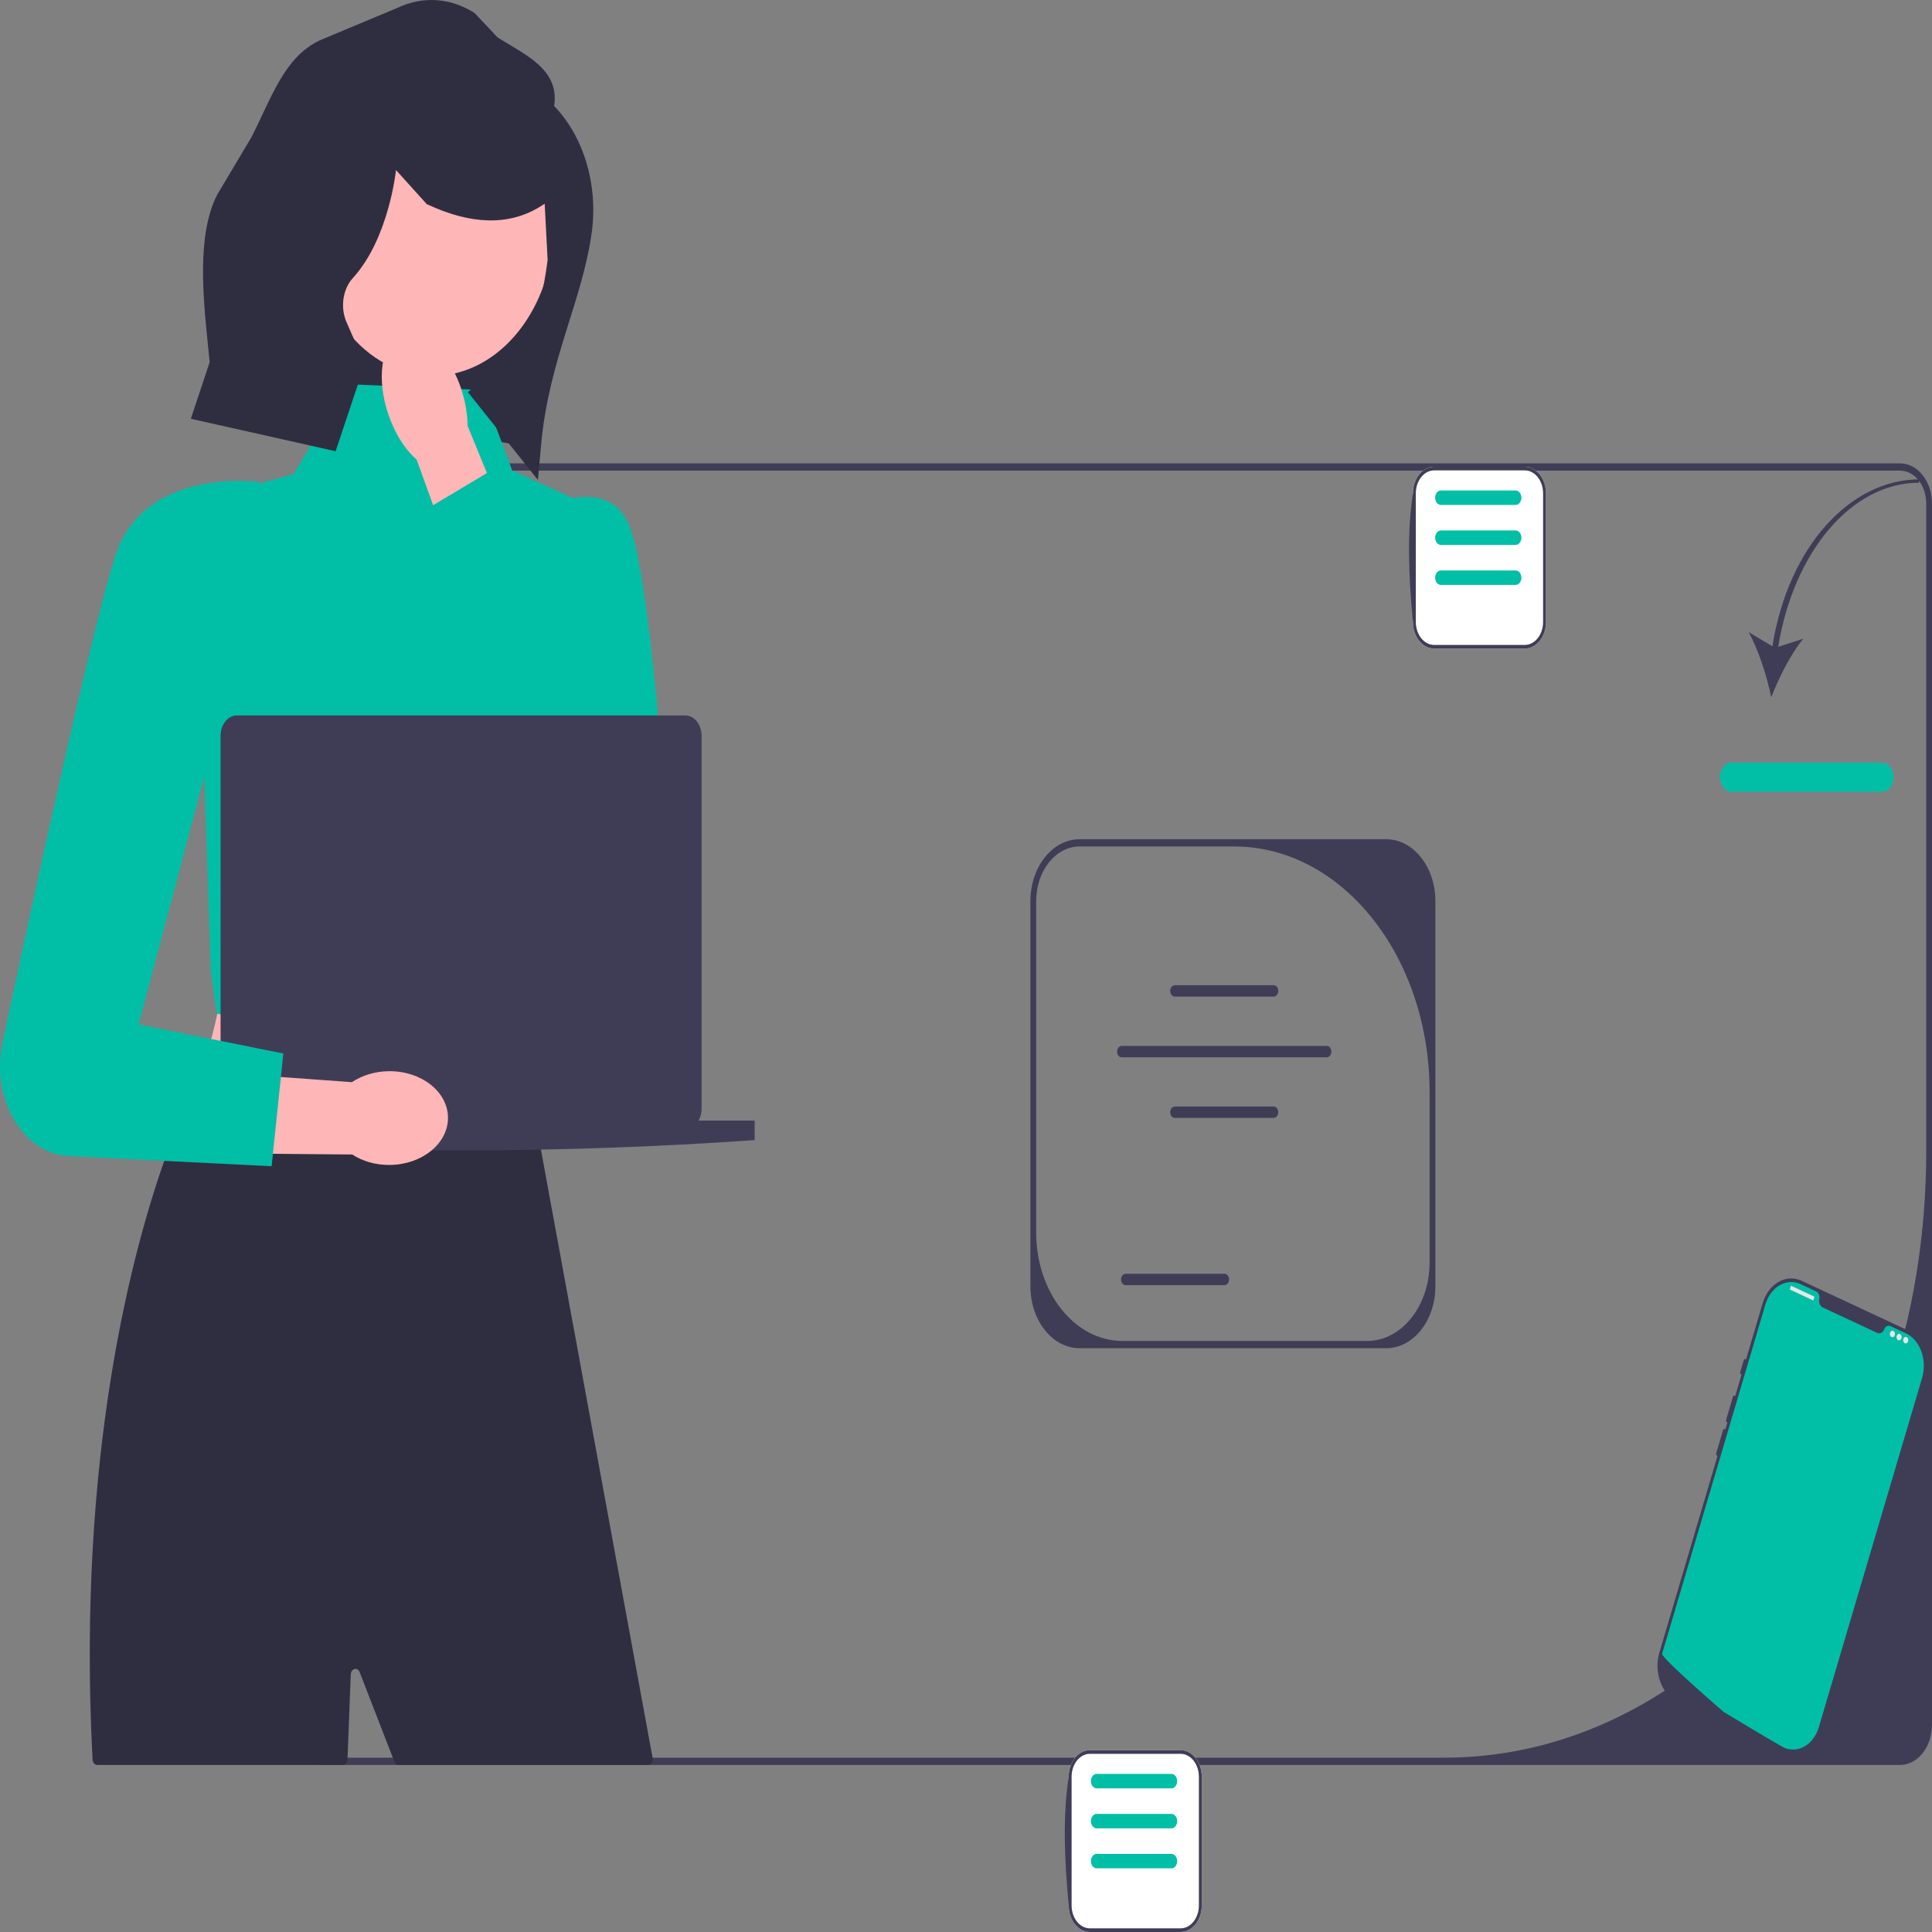 <svg width="100" height="100" viewBox="0 0 100 100" fill="none" xmlns="http://www.w3.org/2000/svg">
<rect x="0" y="0" width="100" height="100" fill="#808080" stroke="none"/>
<g clip-path="url(#clip0_1216_1735)">
<path d="M26.543 22.985L14.646 20.991L17.054 5.668L29.833 8.84L26.543 22.985Z" fill="#2F2E41"/>
<path d="M15.106 89.277V26.062C15.106 24.916 15.848 23.984 16.759 23.984H98.347C99.258 23.984 100 24.916 100 26.062V89.277C100 90.422 99.258 91.354 98.347 91.354H16.759C15.848 91.354 15.106 90.422 15.106 89.277ZM99.7 26.062C99.7 25.122 99.094 24.361 98.347 24.361H16.759C16.012 24.361 15.406 25.122 15.406 26.062V89.277C15.406 90.216 16.012 90.978 16.759 90.978H74.751C88.53 90.978 99.7 76.939 99.7 59.62V26.062Z" fill="#3F3D56"/>
<path d="M91.739 33.451L90.507 32.717C91.012 33.604 91.448 34.988 91.681 36.09C92.076 35.064 92.712 33.808 93.342 33.058L92.04 33.479C92.842 28.536 95.86 24.987 99.317 24.987L99.366 24.809C95.755 24.809 92.558 28.308 91.739 33.451Z" fill="#3F3D56"/>
<path d="M97.411 40.982H89.625C89.295 40.982 89.026 40.644 89.026 40.229C89.026 39.814 89.295 39.477 89.625 39.477H97.411C97.741 39.477 98.01 39.814 98.01 40.229C98.01 40.644 97.741 40.982 97.411 40.982Z" fill="#00BFA6"/>
<path d="M74.295 46.637V66.584C74.295 68.348 73.153 69.783 71.75 69.783H55.879C54.476 69.783 53.334 68.348 53.334 66.584V46.637C53.334 44.873 54.476 43.438 55.879 43.438H71.75C73.153 43.438 74.295 44.873 74.295 46.637ZM70.765 69.407C72.549 69.407 73.996 67.589 73.996 65.347V56.527C73.996 49.506 69.467 43.814 63.881 43.814H55.879C54.639 43.814 53.633 45.078 53.633 46.637V63.801C53.633 66.897 55.63 69.407 58.094 69.407H70.765Z" fill="#3F3D56"/>
<path d="M65.927 51.585H60.804C60.674 51.585 60.569 51.453 60.569 51.291C60.569 51.128 60.674 50.996 60.804 50.996H65.927C66.056 50.996 66.162 51.128 66.162 51.291C66.162 51.453 66.056 51.585 65.927 51.585Z" fill="#3F3D56"/>
<path d="M65.927 57.862H60.804C60.674 57.862 60.569 57.73 60.569 57.568C60.569 57.406 60.674 57.273 60.804 57.273H65.927C66.056 57.273 66.162 57.406 66.162 57.568C66.162 57.73 66.056 57.862 65.927 57.862Z" fill="#3F3D56"/>
<path d="M63.382 66.519H58.259C58.13 66.519 58.024 66.386 58.024 66.224C58.024 66.062 58.13 65.93 58.259 65.93H63.382C63.511 65.93 63.617 66.062 63.617 66.224C63.617 66.386 63.511 66.519 63.382 66.519Z" fill="#3F3D56"/>
<path d="M68.677 54.726H58.055C57.925 54.726 57.82 54.593 57.82 54.431C57.82 54.269 57.925 54.137 58.055 54.137H68.677C68.806 54.137 68.911 54.269 68.911 54.431C68.911 54.593 68.806 54.726 68.677 54.726Z" fill="#3F3D56"/>
<path d="M27.492 56.95H9.934C11.405 52.822 12.31 48.891 10.896 45.764L27.492 44.555C26.663 48.776 26.562 52.919 27.492 56.95Z" fill="#FFB6B6"/>
<path d="M33.54 91.356H20.631C20.538 91.356 20.453 91.289 20.412 91.184L20.333 90.98L18.618 86.554C18.508 86.269 18.168 86.357 18.155 86.674L17.99 90.98L17.987 91.065C17.98 91.228 17.873 91.356 17.743 91.356H5.034C4.905 91.356 4.799 91.231 4.791 91.07C4.789 91.04 4.788 91.01 4.786 90.98C3.975 75.238 6.893 64.568 8.604 59.794L8.606 59.792C9.278 57.914 9.766 56.949 9.766 56.949L9.935 56.947H9.937L13.355 56.872H13.356L16.384 56.808L18.671 56.761L19.589 56.74H19.591L20.166 56.728L23.024 56.666L25.577 56.612L27.409 56.574H27.46L27.733 58.051V58.053L27.743 58.119V58.121L27.79 58.364L27.791 58.371L27.884 58.881V58.885L27.89 58.913V58.915L27.912 59.038L27.914 59.043L28.13 60.216L28.478 62.122L28.938 64.615L29.517 67.781L29.811 69.374L30.214 71.571L33.777 90.98C33.813 91.172 33.697 91.356 33.54 91.356Z" fill="#2F2E41"/>
<path d="M24.957 20.189L17.969 19.883L15.207 24.538L13.754 24.935C11.575 25.529 10.08 28.055 10.254 30.849L10.914 50.203L11.214 52.461L27.683 55.849L31.386 26.558L26.514 24.358L24.957 20.189Z" fill="#00BFA6"/>
<path d="M22.407 19.455C25.871 19.455 28.679 15.925 28.679 11.571C28.679 7.217 25.871 3.688 22.407 3.688C18.943 3.688 16.135 7.217 16.135 11.571C16.135 15.925 18.943 19.455 22.407 19.455Z" fill="#FFB6B6"/>
<path d="M92.257 90.622L86.819 88.082C86.004 87.701 85.587 86.557 85.89 85.532L91.232 67.464C91.535 66.439 92.445 65.915 93.261 66.296L98.699 68.836C99.514 69.217 99.931 70.361 99.628 71.386C97.584 78.689 95.354 86.894 94.286 89.454C93.983 90.479 93.073 91.003 92.257 90.622Z" fill="#3F3D56"/>
<path d="M98.288 76.208C98.254 76.192 98.215 76.214 98.202 76.258L97.458 78.775C97.445 78.818 97.463 78.866 97.498 78.882C97.532 78.899 97.571 78.876 97.583 78.833L98.328 76.316C98.34 76.273 98.323 76.225 98.288 76.208Z" fill="#3F3D56"/>
<path d="M99.488 71.32L94.146 89.387C93.882 90.279 93.113 90.751 92.398 90.481L92.398 90.481C92.387 90.477 92.377 90.473 92.366 90.469C92.347 90.461 92.329 90.453 92.31 90.444C92.31 90.444 92.243 90.406 92.12 90.335C91.997 90.264 91.817 90.16 91.594 90.029C91.526 89.99 91.456 89.948 91.381 89.905C91.232 89.817 91.069 89.721 90.894 89.617C90.825 89.576 90.753 89.533 90.679 89.49C90.303 89.266 89.882 89.013 89.44 88.743C89.365 88.698 89.289 88.652 89.213 88.605C89.194 88.593 85.969 85.807 86.031 85.597L91.373 67.529C91.648 66.6 92.47 66.127 93.209 66.472L94.008 66.846C94.136 66.905 94.202 67.078 94.165 67.243C94.163 67.254 94.161 67.266 94.159 67.277C94.135 67.448 94.219 67.615 94.349 67.676L97.158 68.988C97.288 69.049 97.439 68.992 97.509 68.842C97.514 68.832 97.518 68.822 97.522 68.811C97.58 68.656 97.72 68.579 97.848 68.639L98.647 69.012C99.386 69.358 99.763 70.39 99.488 71.32Z" fill="#00BFA6"/>
<path d="M90.343 70.349C90.309 70.333 90.27 70.355 90.258 70.398L90.072 71.028C90.059 71.071 90.076 71.119 90.111 71.135C90.145 71.152 90.184 71.129 90.197 71.086L90.383 70.457C90.396 70.413 90.378 70.365 90.343 70.349Z" fill="#3F3D56"/>
<path d="M89.785 72.236C89.751 72.22 89.712 72.242 89.7 72.285L89.339 73.504C89.326 73.548 89.344 73.596 89.379 73.612C89.413 73.628 89.451 73.606 89.464 73.563L89.825 72.344C89.838 72.3 89.82 72.252 89.785 72.236Z" fill="#3F3D56"/>
<path d="M89.274 73.966C89.239 73.95 89.201 73.972 89.188 74.016L88.827 75.235C88.815 75.278 88.832 75.326 88.867 75.343C88.901 75.359 88.94 75.337 88.953 75.293L89.313 74.074C89.326 74.031 89.308 73.982 89.274 73.966Z" fill="#3F3D56"/>
<path d="M93.904 67.111L92.708 66.552C92.702 66.549 92.694 66.554 92.692 66.562L92.643 66.728C92.64 66.737 92.644 66.746 92.65 66.749L93.846 67.308C93.853 67.311 93.86 67.307 93.863 67.298L93.912 67.132C93.915 67.124 93.911 67.114 93.904 67.111Z" fill="#E6E6E6"/>
<path d="M97.952 69.215C98.026 69.215 98.085 69.139 98.085 69.047C98.085 68.954 98.026 68.879 97.952 68.879C97.878 68.879 97.818 68.954 97.818 69.047C97.818 69.139 97.878 69.215 97.952 69.215Z" fill="#E6E6E6"/>
<path d="M98.296 69.375C98.369 69.375 98.429 69.3 98.429 69.207C98.429 69.114 98.369 69.039 98.296 69.039C98.222 69.039 98.162 69.114 98.162 69.207C98.162 69.3 98.222 69.375 98.296 69.375Z" fill="#E6E6E6"/>
<path d="M98.64 69.535C98.714 69.535 98.774 69.46 98.774 69.367C98.774 69.274 98.714 69.199 98.64 69.199C98.567 69.199 98.507 69.274 98.507 69.367C98.507 69.46 98.567 69.535 98.64 69.535Z" fill="#E6E6E6"/>
<path d="M78.924 33.569H74.229C73.624 33.569 73.133 32.952 73.133 32.192V25.537C73.133 24.778 73.624 24.16 74.229 24.16H78.924C79.528 24.16 80.02 24.778 80.02 25.537V32.192C80.02 32.952 79.528 33.569 78.924 33.569Z" fill="white"/>
<path d="M78.924 33.569H74.229C73.624 33.569 73.133 32.952 73.133 32.192C72.897 29.742 72.832 27.459 73.133 25.537C73.133 24.778 73.624 24.16 74.229 24.16H78.924C79.529 24.16 80.02 24.778 80.02 25.537V32.192C80.02 32.952 79.529 33.569 78.924 33.569ZM74.229 24.348C73.707 24.348 73.283 24.882 73.283 25.537V32.192C73.283 32.848 73.707 33.381 74.229 33.381H78.924C79.446 33.381 79.87 32.848 79.87 32.192V25.537C79.87 24.882 79.446 24.348 78.924 24.348H74.229Z" fill="#3F3D56"/>
<path d="M78.45 28.205H74.581C74.417 28.205 74.283 28.037 74.283 27.831C74.283 27.625 74.417 27.457 74.581 27.457H78.45C78.614 27.457 78.748 27.625 78.748 27.831C78.748 28.037 78.614 28.205 78.45 28.205Z" fill="#00BFA6"/>
<path d="M78.45 30.276H74.581C74.417 30.276 74.283 30.108 74.283 29.901C74.283 29.695 74.417 29.527 74.581 29.527H78.45C78.614 29.527 78.748 29.695 78.748 29.901C78.748 30.108 78.614 30.276 78.45 30.276Z" fill="#00BFA6"/>
<path d="M78.45 26.135H74.581C74.417 26.135 74.283 25.967 74.283 25.761C74.283 25.555 74.417 25.387 74.581 25.387H78.45C78.614 25.387 78.748 25.555 78.748 25.761C78.748 25.967 78.614 26.135 78.45 26.135Z" fill="#00BFA6"/>
<path d="M20.275 21.908C20.618 22.723 21.08 23.372 21.569 23.792L24.453 31.81L27.449 29.973L24.201 22.038C24.198 21.293 24.029 20.448 23.686 19.634C22.901 17.774 21.5 16.775 20.558 17.403C19.617 18.031 19.489 20.048 20.275 21.908Z" fill="#FFB6B6"/>
<path d="M26.77 26.964C26.77 26.964 31.163 24.07 32.526 27.108C33.689 29.701 34.529 42.672 34.751 46.424C34.79 47.082 34.653 47.736 34.362 48.286C33.501 49.915 31.643 50.07 30.618 48.599L21.716 26.569L25.938 24.047L26.971 27.191L26.77 26.964Z" fill="#00BFA6"/>
<path d="M36.161 58C36.257 57.828 36.314 57.619 36.314 57.393V38.086C36.314 37.504 35.938 37.031 35.475 37.031H12.256C11.792 37.031 11.417 37.504 11.417 38.086V57.393C11.417 57.619 11.473 57.828 11.57 58H8.67V59.012C18.752 59.721 28.883 59.721 39.061 59.012V58H36.161Z" fill="#3F3D56"/>
<path d="M61.108 99.999H56.412C55.808 99.999 55.316 99.381 55.316 98.622V91.967C55.316 91.208 55.808 90.59 56.412 90.59H61.108C61.712 90.59 62.204 91.208 62.204 91.967V98.622C62.204 99.381 61.712 99.999 61.108 99.999Z" fill="white"/>
<path d="M61.108 99.999H56.412C55.808 99.999 55.316 99.381 55.316 98.622C55.08 96.171 55.015 93.889 55.316 91.967C55.316 91.208 55.808 90.59 56.412 90.59H61.108C61.712 90.59 62.204 91.208 62.204 91.967V98.622C62.204 99.381 61.712 99.999 61.108 99.999ZM56.412 90.778C55.891 90.778 55.466 91.311 55.466 91.967V98.622C55.466 99.278 55.891 99.811 56.412 99.811H61.108C61.63 99.811 62.054 99.278 62.054 98.622V91.967C62.054 91.311 61.63 90.778 61.108 90.778H56.412Z" fill="#3F3D56"/>
<path d="M60.633 94.635H56.764C56.6 94.635 56.467 94.467 56.467 94.261C56.467 94.055 56.6 93.887 56.764 93.887H60.633C60.797 93.887 60.931 94.055 60.931 94.261C60.931 94.467 60.797 94.635 60.633 94.635Z" fill="#00BFA6"/>
<path d="M60.633 96.705H56.764C56.6 96.705 56.467 96.537 56.467 96.331C56.467 96.125 56.6 95.957 56.764 95.957H60.633C60.797 95.957 60.931 96.125 60.931 96.331C60.931 96.537 60.797 96.705 60.633 96.705Z" fill="#00BFA6"/>
<path d="M60.633 92.564H56.764C56.6 92.564 56.467 92.397 56.467 92.191C56.467 91.984 56.6 91.816 56.764 91.816H60.633C60.797 91.816 60.931 91.984 60.931 92.191C60.931 92.397 60.797 92.564 60.633 92.564Z" fill="#00BFA6"/>
<path d="M20.143 55.445C19.41 55.45 18.738 55.663 18.215 56.013L11.226 55.505L11.131 59.692L18.231 59.757C18.757 60.1 19.43 60.303 20.164 60.298C21.839 60.287 23.193 59.192 23.188 57.852C23.182 56.512 21.819 55.434 20.143 55.445Z" fill="#FFB6B6"/>
<path d="M13.429 24.949C13.429 24.949 7.487 24.117 5.974 28.749C4.818 32.288 1.814 46.081 0.128 53.978C-0.488 56.865 1.187 59.724 3.564 59.842L14.059 60.364L14.666 54.529L7.171 53.025L11.364 37.218L13.429 24.949Z" fill="#00BFA6"/>
<path d="M28.681 5.485C28.983 3.565 27.132 2.82 25.746 1.929L24.569 0.678C23.335 -0.115 21.892 -0.217 20.595 0.397L16.548 2.09C14.711 2.96 14.07 5.031 13.011 7.109L11.237 10.086C10.194 12.132 10.506 15.325 10.751 17.735L10.853 18.744L9.878 21.675L17.371 23.356L18.881 18.834L17.939 16.684C17.604 15.922 17.738 14.969 18.26 14.397C20.138 12.337 20.497 8.802 20.497 8.802L22.085 10.562C23.238 11.106 24.303 11.386 25.281 11.407C26.356 11.431 27.326 11.141 28.192 10.543L28.345 13.458C27.897 16.904 27.229 17.662 24.218 20.298L27.841 24.84L28.011 22.991C28.415 18.591 30.161 15.529 30.633 11.989C30.96 9.542 30.206 7.063 28.681 5.485Z" fill="#2F2E41"/>
</g>
<defs>
<clipPath id="clip0_1216_1735">
<rect width="100" height="100" fill="white"/>
</clipPath>
</defs>
</svg>
